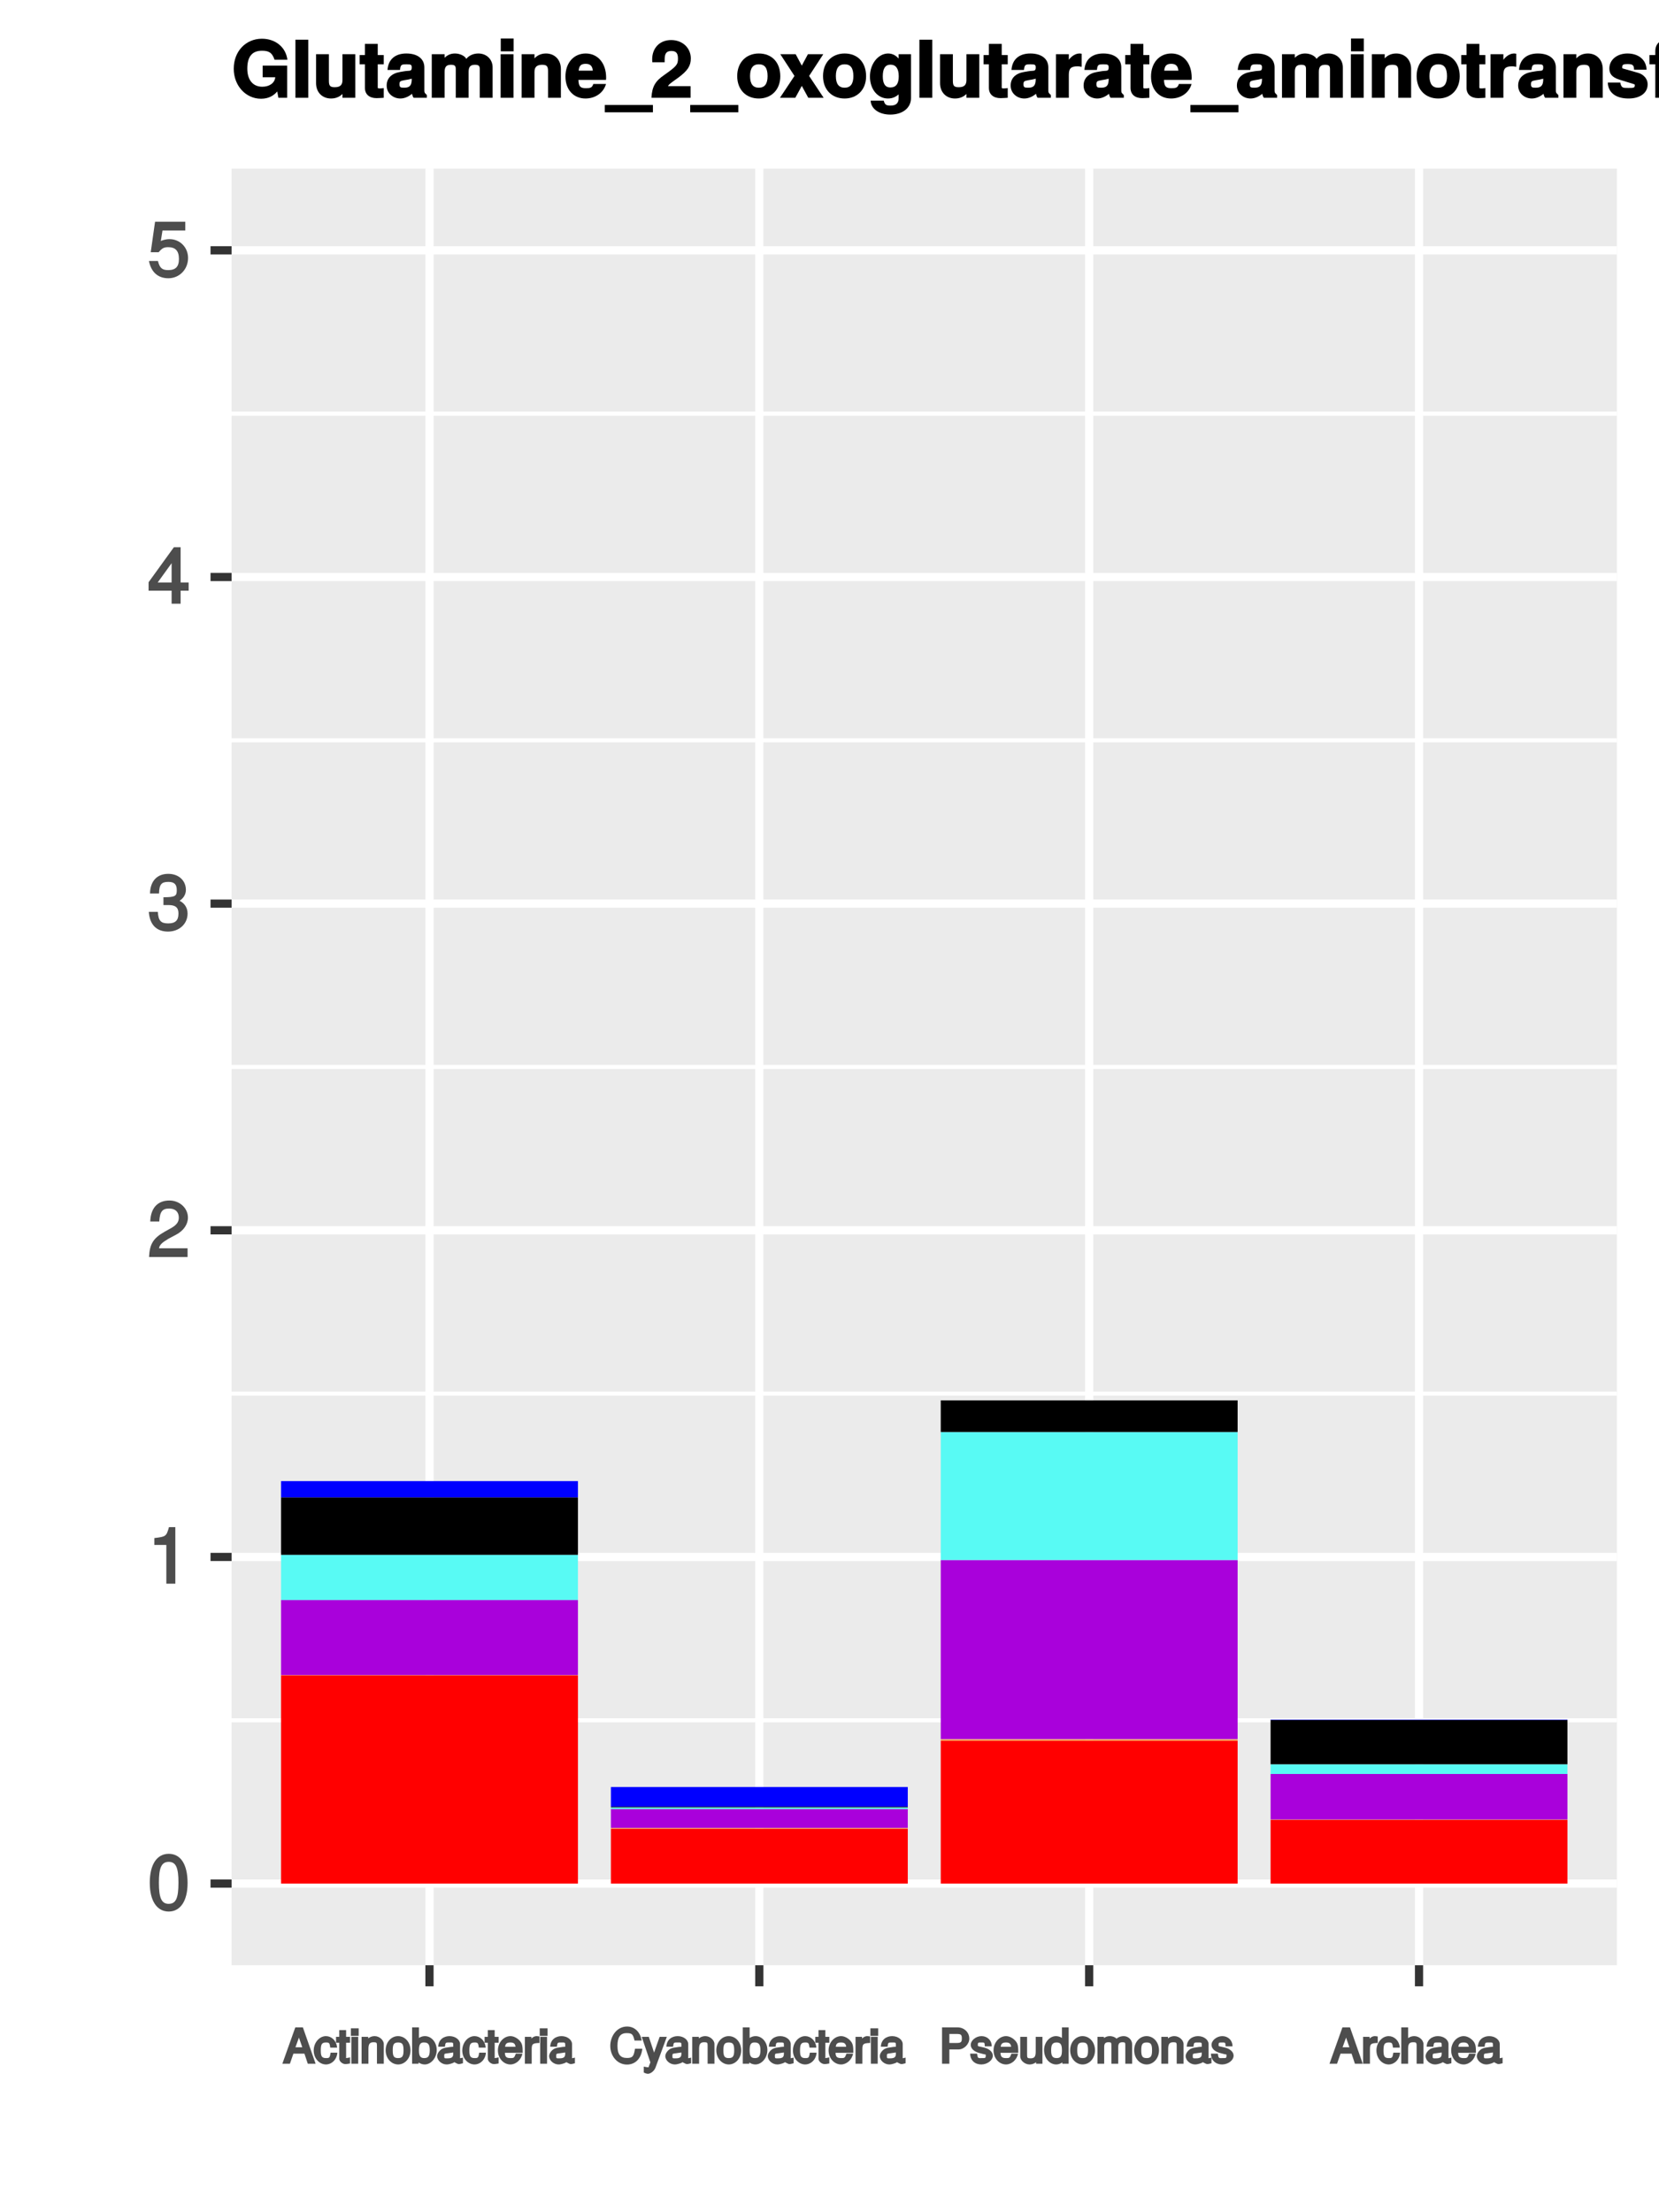 <?xml version="1.0" encoding="UTF-8"?>
<svg xmlns="http://www.w3.org/2000/svg" xmlns:xlink="http://www.w3.org/1999/xlink" width="216pt" height="288pt" viewBox="0 0 216 288" version="1.1">
<defs>
<g>
<symbol overflow="visible" id="glyph0-0">
<path style="stroke:none;" d=""/>
</symbol>
<symbol overflow="visible" id="glyph0-1">
<path style="stroke:none;" d="M 5.203 -3.547 C 5.203 -6 4.297 -7.359 2.75 -7.359 C 1.219 -7.359 0.281 -5.984 0.281 -3.594 C 0.281 -1.203 1.234 0.156 2.75 0.156 C 4.25 0.156 5.203 -1.203 5.203 -3.547 Z M 4.016 -3.625 C 4.016 -1.609 3.703 -0.844 2.734 -0.844 C 1.797 -0.844 1.469 -1.656 1.469 -3.594 C 1.469 -5.531 1.797 -6.312 2.75 -6.312 C 3.703 -6.312 4.016 -5.516 4.016 -3.625 Z M 4.016 -3.625 "/>
</symbol>
<symbol overflow="visible" id="glyph0-2">
<path style="stroke:none;" d="M 3.609 -0.125 L 3.609 -7.359 L 2.781 -7.359 C 2.438 -6.141 2.375 -6.125 0.875 -5.938 L 0.875 -5.047 L 2.438 -5.047 L 2.438 0 L 3.609 0 Z M 3.609 -0.125 "/>
</symbol>
<symbol overflow="visible" id="glyph0-3">
<path style="stroke:none;" d="M 5.25 -5.141 C 5.25 -6.344 4.188 -7.359 2.844 -7.359 C 1.391 -7.359 0.406 -6.484 0.344 -4.625 L 1.516 -4.625 C 1.594 -5.953 1.938 -6.312 2.812 -6.312 C 3.609 -6.312 4.062 -5.875 4.062 -5.125 C 4.062 -4.562 3.766 -4.188 3.141 -3.812 L 2.219 -3.297 C 0.734 -2.453 0.266 -1.703 0.188 0 L 5.203 0 L 5.203 -1.141 L 1.484 -1.141 C 1.562 -1.578 1.844 -1.859 2.703 -2.375 L 3.703 -2.906 C 4.703 -3.438 5.25 -4.266 5.25 -5.141 Z M 5.25 -5.141 "/>
</symbol>
<symbol overflow="visible" id="glyph0-4">
<path style="stroke:none;" d="M 5.203 -2.188 C 5.203 -3.047 4.703 -3.688 3.859 -3.984 L 3.859 -3.703 C 4.516 -3.969 4.984 -4.562 4.984 -5.266 C 4.984 -6.484 4.047 -7.359 2.688 -7.359 C 1.266 -7.359 0.344 -6.453 0.312 -4.797 L 1.484 -4.797 C 1.516 -5.984 1.797 -6.312 2.703 -6.312 C 3.484 -6.312 3.797 -5.984 3.797 -5.234 C 3.797 -4.484 3.625 -4.312 2.062 -4.312 L 2.062 -3.297 L 2.688 -3.297 C 3.656 -3.297 4.016 -2.969 4.016 -2.188 C 4.016 -1.297 3.609 -0.906 2.688 -0.906 C 1.734 -0.906 1.406 -1.234 1.328 -2.406 L 0.156 -2.406 C 0.281 -0.688 1.203 0.156 2.656 0.156 C 4.125 0.156 5.203 -0.844 5.203 -2.188 Z M 5.203 -2.188 "/>
</symbol>
<symbol overflow="visible" id="glyph0-5">
<path style="stroke:none;" d="M 5.344 -1.828 L 5.344 -2.766 L 4.297 -2.766 L 4.297 -7.359 L 3.422 -7.359 L 0.125 -2.797 L 0.125 -1.703 L 3.125 -1.703 L 3.125 0 L 4.297 0 L 4.297 -1.703 L 5.344 -1.703 Z M 3.266 -2.766 L 1.312 -2.766 L 3.375 -5.625 L 3.125 -5.719 L 3.125 -2.766 Z M 3.266 -2.766 "/>
</symbol>
<symbol overflow="visible" id="glyph0-6">
<path style="stroke:none;" d="M 5.266 -2.484 C 5.266 -3.875 4.203 -4.938 2.844 -4.938 C 2.344 -4.938 1.828 -4.766 1.719 -4.688 L 1.938 -6.062 L 4.906 -6.062 L 4.906 -7.203 L 0.969 -7.203 L 0.406 -3.234 L 1.438 -3.234 C 1.891 -3.766 2.125 -3.891 2.688 -3.891 C 3.625 -3.891 4.078 -3.406 4.078 -2.359 C 4.078 -1.344 3.641 -0.906 2.688 -0.906 C 1.906 -0.906 1.578 -1.156 1.344 -2.094 L 0.172 -2.094 C 0.484 -0.547 1.438 0.156 2.703 0.156 C 4.125 0.156 5.266 -0.984 5.266 -2.484 Z M 5.266 -2.484 "/>
</symbol>
<symbol overflow="visible" id="glyph1-0">
<path style="stroke:none;" d=""/>
</symbol>
<symbol overflow="visible" id="glyph1-1">
<path style="stroke:none;" d="M 4.109 -0.188 L 2.516 -4.734 L 1.531 -4.734 L -0.156 0 L 0.828 0 L 1.281 -1.312 L 2.719 -1.312 L 3.156 0 L 4.172 0 Z M 2.688 -2.141 L 1.547 -2.141 L 2.203 -3.953 L 1.812 -3.953 L 2.438 -2.141 Z M 2.688 -2.141 "/>
</symbol>
<symbol overflow="visible" id="glyph1-2">
<path style="stroke:none;" d="M 2.859 -1.438 L 2.188 -1.438 C 2.078 -0.766 2.016 -0.734 1.594 -0.734 C 1.031 -0.734 0.906 -0.984 0.906 -1.719 C 0.906 -2.516 1.031 -2.766 1.578 -2.766 C 2 -2.766 2.062 -2.703 2.141 -2.094 L 3.031 -2.094 C 2.953 -3.031 2.281 -3.594 1.578 -3.594 C 0.734 -3.594 -0.016 -2.766 -0.016 -1.719 C -0.016 -0.703 0.719 0.094 1.578 0.094 C 2.328 0.094 3 -0.547 3.062 -1.438 Z M 2.859 -1.438 "/>
</symbol>
<symbol overflow="visible" id="glyph1-3">
<path style="stroke:none;" d="M 1.719 -0.188 L 1.719 -0.828 C 1.453 -0.766 1.375 -0.75 1.281 -0.75 C 1.062 -0.75 1.203 -0.641 1.203 -0.859 L 1.203 -2.734 L 1.719 -2.734 L 1.719 -3.5 L 1.203 -3.5 L 1.203 -4.375 L 0.312 -4.375 L 0.312 -3.5 L -0.109 -3.5 L -0.109 -2.734 L 0.312 -2.734 L 0.312 -0.641 C 0.312 -0.312 0.719 0.047 1.109 0.047 C 1.234 0.047 1.359 0.031 1.719 -0.031 Z M 1.719 -0.188 "/>
</symbol>
<symbol overflow="visible" id="glyph1-4">
<path style="stroke:none;" d="M 1.109 -0.188 L 1.109 -3.5 L 0.219 -3.5 L 0.219 0 L 1.109 0 Z M 1.172 -3.797 L 1.172 -4.609 L 0.156 -4.609 L 0.156 -3.625 L 1.172 -3.625 Z M 1.172 -3.797 "/>
</symbol>
<symbol overflow="visible" id="glyph1-5">
<path style="stroke:none;" d="M 3.109 -0.188 L 3.109 -2.562 C 3.109 -3.078 2.531 -3.594 1.922 -3.594 C 1.453 -3.594 1.016 -3.359 0.75 -2.922 L 1.078 -2.797 L 1.078 -3.5 L 0.219 -3.5 L 0.219 0 L 1.109 0 L 1.109 -1.906 C 1.109 -2.562 1.266 -2.797 1.781 -2.797 C 2.172 -2.797 2.219 -2.734 2.219 -2.359 L 2.219 0 L 3.109 0 Z M 3.109 -0.188 "/>
</symbol>
<symbol overflow="visible" id="glyph1-6">
<path style="stroke:none;" d="M 3.25 -1.734 C 3.25 -2.812 2.531 -3.594 1.625 -3.594 C 0.75 -3.594 0.016 -2.812 0.016 -1.75 C 0.016 -0.703 0.75 0.094 1.641 0.094 C 2.516 0.094 3.25 -0.703 3.25 -1.734 Z M 2.344 -1.734 C 2.344 -1 2.188 -0.734 1.641 -0.734 C 1.078 -0.734 0.938 -0.984 0.938 -1.75 C 0.938 -2.516 1.078 -2.766 1.641 -2.766 C 2.203 -2.766 2.344 -2.516 2.344 -1.734 Z M 2.344 -1.734 "/>
</symbol>
<symbol overflow="visible" id="glyph1-7">
<path style="stroke:none;" d="M 3.328 -1.781 C 3.328 -2.812 2.625 -3.594 1.797 -3.594 C 1.359 -3.594 0.922 -3.375 0.688 -3.031 L 1.016 -2.891 L 1.016 -4.734 L 0.125 -4.734 L 0.125 0 L 0.969 0 L 0.969 -0.625 L 0.641 -0.5 C 0.875 -0.141 1.328 0.094 1.766 0.094 C 2.594 0.094 3.328 -0.766 3.328 -1.781 Z M 2.422 -1.766 C 2.422 -1.047 2.25 -0.734 1.703 -0.734 C 1.172 -0.734 1.016 -1.031 1.016 -1.75 C 1.016 -2.484 1.172 -2.797 1.703 -2.766 C 2.25 -2.766 2.422 -2.453 2.422 -1.766 Z M 2.422 -1.766 "/>
</symbol>
<symbol overflow="visible" id="glyph1-8">
<path style="stroke:none;" d="M 3.406 -0.188 L 3.406 -0.797 C 3.156 -0.734 3.125 -0.734 3.109 -0.734 C 2.922 -0.734 3.031 -0.641 3.031 -0.797 L 3.031 -2.562 C 3.031 -3.109 2.422 -3.594 1.656 -3.594 C 0.891 -3.594 0.219 -3.125 0.188 -2.219 L 1.062 -2.219 C 1.125 -2.781 1.156 -2.766 1.625 -2.766 C 2.078 -2.766 2.141 -2.781 2.141 -2.484 L 2.141 -2.359 C 2.141 -2.141 2.203 -2.234 1.812 -2.188 C 1.109 -2.094 1 -2.062 0.797 -1.984 C 0.438 -1.844 0.047 -1.375 0.047 -1 C 0.047 -0.422 0.641 0.094 1.281 0.094 C 1.688 0.094 2.203 -0.125 2.25 -0.172 C 2.203 -0.312 2.625 0.047 2.875 0.047 C 2.969 0.047 3.047 0.031 3.406 -0.062 Z M 2.141 -1.266 C 2.141 -0.812 1.875 -0.703 1.391 -0.703 C 1 -0.703 0.969 -0.672 0.969 -1.016 C 0.969 -1.344 1 -1.297 1.531 -1.375 C 2.062 -1.453 2.172 -1.469 2.141 -1.469 Z M 2.141 -1.266 "/>
</symbol>
<symbol overflow="visible" id="glyph1-9">
<path style="stroke:none;" d="M 3.266 -1.609 C 3.266 -2.062 3.234 -2.359 3.141 -2.594 C 2.938 -3.109 2.266 -3.594 1.688 -3.594 C 0.797 -3.594 0.047 -2.766 0.047 -1.734 C 0.047 -0.703 0.781 0.094 1.672 0.094 C 2.391 0.094 3.078 -0.5 3.234 -1.312 L 2.375 -1.312 C 2.172 -0.734 2.094 -0.734 1.688 -0.734 C 1.156 -0.734 0.969 -0.891 0.953 -1.422 L 3.266 -1.422 Z M 2.672 -1.922 C 2.672 -1.922 2.406 -2.156 2.438 -2.203 L 0.984 -2.203 C 1.016 -2.578 1.172 -2.766 1.672 -2.766 C 2.172 -2.766 2.344 -2.547 2.344 -2.047 Z M 2.672 -1.922 "/>
</symbol>
<symbol overflow="visible" id="glyph1-10">
<path style="stroke:none;" d="M 2.125 -2.891 L 2.125 -3.547 C 1.844 -3.594 1.797 -3.594 1.734 -3.594 C 1.406 -3.594 1.031 -3.344 0.734 -2.875 L 1.062 -2.75 L 1.062 -3.5 L 0.219 -3.5 L 0.219 0 L 1.109 0 L 1.109 -1.812 C 1.109 -2.516 1.156 -2.688 2.125 -2.703 Z M 2.125 -2.891 "/>
</symbol>
<symbol overflow="visible" id="glyph1-11">
<path style="stroke:none;" d="M 4.062 -1.953 L 3.312 -1.953 C 3.156 -0.953 3 -0.75 2.266 -0.75 C 1.391 -0.75 1.031 -1.234 1.031 -2.328 C 1.031 -3.438 1.375 -3.984 2.219 -3.984 C 2.906 -3.984 3.062 -3.859 3.25 -3.016 L 4.188 -3.016 C 3.984 -4.156 3.25 -4.844 2.281 -4.844 C 0.953 -4.844 0.094 -3.594 0.094 -2.312 C 0.094 -1.031 0.984 0.109 2.266 0.109 C 3.328 0.109 4.125 -0.641 4.266 -1.953 Z M 4.062 -1.953 "/>
</symbol>
<symbol overflow="visible" id="glyph1-12">
<path style="stroke:none;" d="M 2.875 -3.5 L 2.188 -3.5 L 1.266 -0.891 L 1.656 -0.875 L 0.781 -3.5 L -0.141 -3.5 L 0.984 -0.172 L 0.797 0.312 C 0.703 0.547 0.797 0.453 0.594 0.453 C 0.516 0.453 0.438 0.438 0.125 0.375 L 0.125 1.141 C 0.281 1.234 0.531 1.312 0.656 1.312 C 1.016 1.312 1.5 0.938 1.656 0.484 L 3.125 -3.5 Z M 2.875 -3.5 "/>
</symbol>
<symbol overflow="visible" id="glyph1-13">
<path style="stroke:none;" d="M 3.891 -3.266 C 3.891 -4.094 3.219 -4.734 2.359 -4.734 L 0.344 -4.734 L 0.344 0 L 1.297 0 L 1.297 -1.859 L 2.484 -1.859 C 3.203 -1.859 3.891 -2.547 3.891 -3.266 Z M 2.922 -3.297 C 2.922 -2.812 2.797 -2.703 2.266 -2.703 L 1.297 -2.703 L 1.297 -3.875 L 2.266 -3.875 C 2.797 -3.875 2.922 -3.781 2.922 -3.297 Z M 2.922 -3.297 "/>
</symbol>
<symbol overflow="visible" id="glyph1-14">
<path style="stroke:none;" d="M 2.953 -1.062 C 2.953 -1.531 2.484 -1.938 1.859 -2.094 L 1.391 -2.203 C 0.984 -2.297 1 -2.25 1 -2.484 C 1 -2.766 1.062 -2.766 1.469 -2.766 C 1.875 -2.766 1.891 -2.781 1.906 -2.266 L 2.812 -2.266 C 2.812 -3.062 2.219 -3.594 1.484 -3.594 C 0.75 -3.594 0.078 -3.031 0.078 -2.453 C 0.078 -1.969 0.531 -1.547 1.281 -1.375 L 1.75 -1.25 C 2.094 -1.172 2.031 -1.25 2.031 -1.016 C 2.031 -0.719 1.938 -0.734 1.5 -0.734 C 1.047 -0.734 0.984 -0.656 0.906 -1.312 L 0 -1.312 C 0.031 -0.406 0.641 0.094 1.453 0.094 C 2.25 0.094 2.953 -0.453 2.953 -1.062 Z M 2.953 -1.062 "/>
</symbol>
<symbol overflow="visible" id="glyph1-15">
<path style="stroke:none;" d="M 3.078 -0.188 L 3.078 -3.5 L 2.203 -3.5 L 2.203 -1.594 C 2.203 -0.953 2.062 -0.703 1.531 -0.703 C 1.141 -0.703 1.078 -0.766 1.078 -1.141 L 1.078 -3.5 L 0.188 -3.5 L 0.188 -0.953 C 0.188 -0.422 0.781 0.094 1.391 0.094 C 1.859 0.094 2.281 -0.125 2.578 -0.547 L 2.25 -0.672 L 2.25 0 L 3.078 0 Z M 3.078 -0.188 "/>
</symbol>
<symbol overflow="visible" id="glyph1-16">
<path style="stroke:none;" d="M 3.156 -0.188 L 3.156 -4.734 L 2.281 -4.734 L 2.281 -2.922 L 2.609 -3.047 C 2.391 -3.375 1.922 -3.594 1.5 -3.594 C 0.688 -3.594 -0.047 -2.781 -0.047 -1.781 C -0.047 -0.719 0.672 0.094 1.531 0.094 C 1.953 0.094 2.391 -0.125 2.656 -0.516 L 2.328 -0.641 L 2.328 0 L 3.156 0 Z M 2.281 -1.734 C 2.281 -1.016 2.125 -0.734 1.594 -0.734 C 1.047 -0.734 0.875 -1.016 0.875 -1.75 C 0.875 -2.484 1.047 -2.766 1.594 -2.766 C 2.125 -2.766 2.281 -2.469 2.281 -1.734 Z M 2.281 -1.734 "/>
</symbol>
<symbol overflow="visible" id="glyph1-17">
<path style="stroke:none;" d="M 4.75 -0.188 L 4.75 -2.531 C 4.75 -3.109 4.25 -3.594 3.656 -3.594 C 3.234 -3.594 2.844 -3.406 2.719 -3.25 C 2.641 -3.391 2.25 -3.594 1.844 -3.594 C 1.422 -3.594 1.016 -3.391 0.75 -3 L 1.078 -2.875 L 1.078 -3.5 L 0.234 -3.5 L 0.234 0 L 1.109 0 L 1.109 -2.156 C 1.109 -2.609 1.25 -2.797 1.656 -2.797 C 2.031 -2.797 2.047 -2.75 2.047 -2.344 L 2.047 0 L 2.938 0 L 2.938 -2.156 C 2.938 -2.609 3.078 -2.797 3.484 -2.797 C 3.859 -2.797 3.859 -2.734 3.859 -2.344 L 3.859 0 L 4.75 0 Z M 4.75 -0.188 "/>
</symbol>
<symbol overflow="visible" id="glyph1-18">
<path style="stroke:none;" d="M 3.109 -0.188 L 3.109 -2.562 C 3.109 -3.078 2.531 -3.594 1.922 -3.594 C 1.484 -3.594 1.078 -3.406 0.781 -3.016 L 1.109 -2.891 L 1.109 -4.734 L 0.219 -4.734 L 0.219 0 L 1.109 0 L 1.109 -1.906 C 1.109 -2.562 1.25 -2.797 1.766 -2.797 C 2.125 -2.797 2.219 -2.766 2.219 -2.359 L 2.219 0 L 3.109 0 Z M 3.109 -0.188 "/>
</symbol>
<symbol overflow="visible" id="glyph2-0">
<path style="stroke:none;" d=""/>
</symbol>
<symbol overflow="visible" id="glyph2-1">
<path style="stroke:none;" d="M 7.234 -0.125 L 7.234 -4.188 L 4.047 -4.188 L 4.047 -2.672 L 5.688 -2.672 C 5.609 -1.891 4.891 -1.438 4 -1.438 C 2.797 -1.438 2.047 -2.297 2.047 -3.797 C 2.047 -5.375 2.688 -6.125 3.953 -6.125 C 4.781 -6.125 5.266 -5.938 5.594 -4.953 L 7.266 -4.953 C 7.062 -6.594 5.703 -7.688 3.953 -7.688 C 1.844 -7.688 0.281 -6.047 0.281 -3.781 C 0.281 -1.562 1.859 0.125 3.828 0.125 C 4.812 0.125 5.562 -0.266 6.125 -1.047 L 5.891 -1.125 L 6.094 0 L 7.234 0 Z M 7.234 -0.125 "/>
</symbol>
<symbol overflow="visible" id="glyph2-2">
<path style="stroke:none;" d="M 2.203 -0.125 L 2.203 -7.562 L 0.531 -7.562 L 0.531 0 L 2.203 0 Z M 2.203 -0.125 "/>
</symbol>
<symbol overflow="visible" id="glyph2-3">
<path style="stroke:none;" d="M 5.547 -0.125 L 5.547 -5.672 L 3.875 -5.672 L 3.875 -2.297 C 3.875 -1.656 3.562 -1.375 2.875 -1.375 C 2.281 -1.375 2.109 -1.547 2.109 -2.203 L 2.109 -5.672 L 0.438 -5.672 L 0.438 -1.906 C 0.438 -0.719 1.234 0.094 2.391 0.094 C 3.125 0.094 3.703 -0.219 4.094 -0.75 L 3.875 -0.844 L 3.875 0 L 5.547 0 Z M 5.547 -0.125 "/>
</symbol>
<symbol overflow="visible" id="glyph2-4">
<path style="stroke:none;" d="M 3.141 -0.125 L 3.141 -1.266 C 2.875 -1.234 2.797 -1.219 2.688 -1.219 C 2.312 -1.219 2.359 -1.188 2.359 -1.672 L 2.359 -4.359 L 3.141 -4.359 L 3.141 -5.562 L 2.359 -5.562 L 2.359 -7.016 L 0.688 -7.016 L 0.688 -5.562 L 0 -5.562 L 0 -4.359 L 0.688 -4.359 L 0.688 -1.297 C 0.688 -0.438 1.281 0.047 2.203 0.047 C 2.516 0.047 2.766 0.016 3.141 0 Z M 3.141 -0.125 "/>
</symbol>
<symbol overflow="visible" id="glyph2-5">
<path style="stroke:none;" d="M 5.375 -0.125 L 5.375 -0.359 C 5.078 -0.625 5.047 -0.688 5.047 -0.953 L 5.047 -3.953 C 5.047 -5.062 4.172 -5.766 2.703 -5.766 C 1.25 -5.766 0.344 -5 0.25 -3.625 L 1.875 -3.625 C 1.953 -4.312 2.047 -4.359 2.734 -4.359 C 3.281 -4.359 3.406 -4.312 3.406 -3.953 C 3.406 -3.375 3.125 -3.578 2.438 -3.453 L 1.875 -3.359 C 0.797 -3.172 0.141 -2.562 0.141 -1.594 C 0.141 -0.547 1.016 0.094 1.922 0.094 C 2.516 0.094 3.156 -0.203 3.656 -0.719 L 3.422 -0.812 C 3.422 -0.531 3.484 -0.203 3.656 0 L 5.375 0 Z M 3.406 -2.438 C 3.406 -1.625 3.156 -1.312 2.438 -1.312 C 1.969 -1.312 1.812 -1.344 1.812 -1.75 C 1.812 -2.156 1.906 -2.188 2.484 -2.297 L 2.953 -2.375 C 3.328 -2.453 3.484 -2.516 3.406 -2.469 Z M 3.406 -2.438 "/>
</symbol>
<symbol overflow="visible" id="glyph2-6">
<path style="stroke:none;" d="M 8.375 -0.125 L 8.375 -3.953 C 8.375 -5 7.594 -5.766 6.516 -5.766 C 5.844 -5.766 5.266 -5.484 4.953 -5.062 C 4.766 -5.438 4.141 -5.766 3.469 -5.766 C 2.844 -5.766 2.344 -5.516 1.891 -4.953 L 2.125 -4.859 L 2.125 -5.672 L 0.453 -5.672 L 0.453 0 L 2.125 0 L 2.125 -3.375 C 2.125 -4.031 2.359 -4.297 2.953 -4.297 C 3.438 -4.297 3.578 -4.156 3.578 -3.734 L 3.578 0 L 5.25 0 L 5.25 -3.375 C 5.25 -4.031 5.484 -4.297 6.078 -4.297 C 6.547 -4.297 6.703 -4.156 6.703 -3.734 L 6.703 0 L 8.375 0 Z M 8.375 -0.125 "/>
</symbol>
<symbol overflow="visible" id="glyph2-7">
<path style="stroke:none;" d="M 2.203 -0.125 L 2.203 -5.672 L 0.531 -5.672 L 0.531 0 L 2.203 0 Z M 2.219 -6.188 L 2.219 -7.719 L 0.547 -7.719 L 0.547 -6.047 L 2.219 -6.047 Z M 2.219 -6.188 "/>
</symbol>
<symbol overflow="visible" id="glyph2-8">
<path style="stroke:none;" d="M 5.594 -0.125 L 5.594 -3.75 C 5.594 -4.938 4.797 -5.766 3.656 -5.766 C 2.922 -5.766 2.328 -5.453 1.938 -4.844 L 2.156 -4.75 L 2.156 -5.672 L 0.484 -5.672 L 0.484 0 L 2.156 0 L 2.156 -3.375 C 2.156 -4.016 2.484 -4.297 3.156 -4.297 C 3.766 -4.297 3.922 -4.094 3.922 -3.453 L 3.922 0 L 5.594 0 Z M 5.594 -0.125 "/>
</symbol>
<symbol overflow="visible" id="glyph2-9">
<path style="stroke:none;" d="M 5.375 -2.625 C 5.375 -4.484 4.312 -5.766 2.719 -5.766 C 1.172 -5.766 0.078 -4.562 0.078 -2.766 C 0.078 -1.031 1.156 0.094 2.688 0.094 C 3.906 0.094 5.016 -0.594 5.359 -1.797 L 3.703 -1.797 C 3.547 -1.266 3.25 -1.25 2.734 -1.25 C 2.078 -1.25 1.797 -1.406 1.766 -2.328 L 5.359 -2.328 Z M 3.797 -3.531 L 1.797 -3.531 C 1.859 -4.141 2.078 -4.422 2.703 -4.422 C 3.297 -4.422 3.578 -4.156 3.641 -3.531 Z M 3.797 -3.531 "/>
</symbol>
<symbol overflow="visible" id="glyph2-10">
<path style="stroke:none;" d="M 5.906 1.766 L 5.906 0.938 L -0.359 0.938 L -0.359 1.891 L 5.906 1.891 Z M 5.906 1.766 "/>
</symbol>
<symbol overflow="visible" id="glyph2-11">
<path style="stroke:none;" d="M 5.281 -5.125 C 5.281 -6.484 4.203 -7.516 2.719 -7.516 C 1.25 -7.516 0.25 -6.5 0.25 -5 C 0.25 -4.938 0.25 -4.859 0.266 -4.625 L 1.875 -4.625 L 1.875 -4.984 C 1.875 -5.766 2.109 -6.094 2.75 -6.094 C 3.375 -6.094 3.609 -5.797 3.609 -5.094 C 3.609 -4.312 3.406 -4.094 1.844 -2.984 C 0.641 -2.172 0.234 -1.438 0.156 0 L 5.25 0 L 5.25 -1.516 L 2.312 -1.516 C 2.438 -1.766 2.609 -1.875 3.656 -2.625 C 4.875 -3.531 5.281 -4.156 5.281 -5.125 Z M 5.281 -5.125 "/>
</symbol>
<symbol overflow="visible" id="glyph2-12">
<path style="stroke:none;" d="M 5.812 -2.797 C 5.812 -4.625 4.703 -5.766 3.016 -5.766 C 1.359 -5.766 0.203 -4.594 0.203 -2.828 C 0.203 -1.047 1.359 0.094 3.016 0.094 C 4.656 0.094 5.812 -1.062 5.812 -2.797 Z M 4.156 -2.812 C 4.156 -1.797 3.766 -1.312 3.016 -1.312 C 2.266 -1.312 1.875 -1.797 1.875 -2.828 C 1.875 -3.859 2.266 -4.359 3.016 -4.359 C 3.797 -4.359 4.156 -3.875 4.156 -2.812 Z M 4.156 -2.812 "/>
</symbol>
<symbol overflow="visible" id="glyph2-13">
<path style="stroke:none;" d="M 5.438 -0.234 L 3.703 -2.844 L 5.547 -5.672 L 3.547 -5.672 L 2.75 -4.188 L 1.953 -5.672 L -0.047 -5.672 L 1.797 -2.844 L -0.094 0 L 1.906 0 L 2.75 -1.547 L 3.594 0 L 5.594 0 Z M 5.438 -0.234 "/>
</symbol>
<symbol overflow="visible" id="glyph2-14">
<path style="stroke:none;" d="M 5.547 0.047 L 5.547 -5.672 L 3.938 -5.672 L 3.938 -4.703 L 4.172 -4.797 C 3.75 -5.438 3.203 -5.766 2.578 -5.766 C 1.297 -5.766 0.203 -4.438 0.203 -2.766 C 0.203 -1.094 1.219 0.094 2.547 0.094 C 3.188 0.094 3.656 -0.141 4.172 -0.656 L 3.938 -0.75 L 3.938 0.047 C 3.938 0.703 3.594 1.016 2.891 1.016 C 2.359 1.016 2.141 0.938 2 0.375 L 0.297 0.375 C 0.328 1.406 1.359 2.188 2.844 2.188 C 4.469 2.188 5.547 1.312 5.547 0.047 Z M 3.953 -2.797 C 3.953 -1.812 3.594 -1.344 2.859 -1.344 C 2.203 -1.344 1.875 -1.812 1.875 -2.797 C 1.875 -3.812 2.203 -4.312 2.875 -4.312 C 3.578 -4.312 3.953 -3.797 3.953 -2.797 Z M 3.953 -2.797 "/>
</symbol>
<symbol overflow="visible" id="glyph2-15">
<path style="stroke:none;" d="M 3.828 -4.188 L 3.828 -5.734 C 3.625 -5.766 3.562 -5.766 3.531 -5.766 C 2.891 -5.766 2.188 -5.203 1.891 -4.469 L 2.156 -4.469 L 2.156 -5.672 L 0.484 -5.672 L 0.484 0 L 2.156 0 L 2.156 -3 C 2.156 -3.812 2.438 -4.094 3.266 -4.094 C 3.406 -4.094 3.516 -4.094 3.828 -4.031 Z M 3.828 -4.188 "/>
</symbol>
<symbol overflow="visible" id="glyph2-16">
<path style="stroke:none;" d="M 5.328 -1.734 L 5.328 -1.797 C 5.328 -2.422 4.844 -3.016 4.141 -3.234 L 2.375 -3.734 C 1.984 -3.844 2.016 -3.797 2.016 -4.016 C 2.016 -4.312 2.203 -4.391 2.688 -4.391 C 3.359 -4.391 3.547 -4.281 3.562 -3.656 L 5.188 -3.656 C 5.156 -4.938 4.156 -5.766 2.703 -5.766 C 1.328 -5.766 0.344 -4.938 0.344 -3.812 C 0.344 -3.156 0.656 -2.672 1.656 -2.359 L 3.328 -1.844 C 3.688 -1.734 3.656 -1.75 3.656 -1.594 C 3.656 -1.266 3.406 -1.281 2.766 -1.281 C 2.125 -1.281 1.906 -1.266 1.766 -1.984 L 0.141 -1.984 C 0.188 -0.656 1.203 0.094 2.844 0.094 C 4.359 0.094 5.328 -0.641 5.328 -1.734 Z M 5.328 -1.734 "/>
</symbol>
<symbol overflow="visible" id="glyph2-17">
<path style="stroke:none;" d="M 3.266 -4.484 L 3.266 -5.562 L 2.438 -5.562 L 2.438 -5.953 C 2.438 -6.234 2.422 -6.234 2.688 -6.234 C 2.797 -6.234 2.953 -6.234 3.203 -6.188 L 3.203 -7.516 C 2.812 -7.547 2.469 -7.562 2.281 -7.562 C 1.344 -7.562 0.766 -6.984 0.766 -6.062 L 0.766 -5.562 L 0 -5.562 L 0 -4.359 L 0.766 -4.359 L 0.766 0 L 2.438 0 L 2.438 -4.359 L 3.266 -4.359 Z M 3.266 -4.484 "/>
</symbol>
</g>
<clipPath id="clip1">
  <path d="M 30.152 21.957 L 211 21.957 L 211 256 L 30.152 256 Z M 30.152 21.957 "/>
</clipPath>
<clipPath id="clip2">
  <path d="M 30.152 223 L 211 223 L 211 225 L 30.152 225 Z M 30.152 223 "/>
</clipPath>
<clipPath id="clip3">
  <path d="M 30.152 181 L 211 181 L 211 182 L 30.152 182 Z M 30.152 181 "/>
</clipPath>
<clipPath id="clip4">
  <path d="M 30.152 138 L 211 138 L 211 140 L 30.152 140 Z M 30.152 138 "/>
</clipPath>
<clipPath id="clip5">
  <path d="M 30.152 96 L 211 96 L 211 97 L 30.152 97 Z M 30.152 96 "/>
</clipPath>
<clipPath id="clip6">
  <path d="M 30.152 53 L 211 53 L 211 55 L 30.152 55 Z M 30.152 53 "/>
</clipPath>
<clipPath id="clip7">
  <path d="M 30.152 244 L 211.523 244 L 211.523 246 L 30.152 246 Z M 30.152 244 "/>
</clipPath>
<clipPath id="clip8">
  <path d="M 30.152 202 L 211.523 202 L 211.523 204 L 30.152 204 Z M 30.152 202 "/>
</clipPath>
<clipPath id="clip9">
  <path d="M 30.152 159 L 211.523 159 L 211.523 161 L 30.152 161 Z M 30.152 159 "/>
</clipPath>
<clipPath id="clip10">
  <path d="M 30.152 117 L 211.523 117 L 211.523 119 L 30.152 119 Z M 30.152 117 "/>
</clipPath>
<clipPath id="clip11">
  <path d="M 30.152 74 L 211.523 74 L 211.523 76 L 30.152 76 Z M 30.152 74 "/>
</clipPath>
<clipPath id="clip12">
  <path d="M 30.152 32 L 211.523 32 L 211.523 34 L 30.152 34 Z M 30.152 32 "/>
</clipPath>
<clipPath id="clip13">
  <path d="M 55 21.957 L 57 21.957 L 57 256.848 L 55 256.848 Z M 55 21.957 "/>
</clipPath>
<clipPath id="clip14">
  <path d="M 98 21.957 L 100 21.957 L 100 256.848 L 98 256.848 Z M 98 21.957 "/>
</clipPath>
<clipPath id="clip15">
  <path d="M 141 21.957 L 143 21.957 L 143 256.848 L 141 256.848 Z M 141 21.957 "/>
</clipPath>
<clipPath id="clip16">
  <path d="M 184 21.957 L 186 21.957 L 186 256.848 L 184 256.848 Z M 184 21.957 "/>
</clipPath>
</defs>
<g id="surface258">
<rect x="0" y="0" width="216" height="288" style="fill:rgb(100%,100%,100%);fill-opacity:1;stroke:none;"/>
<rect x="0" y="0" width="216" height="288" style="fill:rgb(100%,100%,100%);fill-opacity:1;stroke:none;"/>
<path style="fill:none;stroke-width:1.067;stroke-linecap:round;stroke-linejoin:round;stroke:rgb(100%,100%,100%);stroke-opacity:1;stroke-miterlimit:10;" d="M 0 288 L 216 288 L 216 0 L 0 0 Z M 0 288 "/>
<g clip-path="url(#clip1)" clip-rule="nonzero">
<path style=" stroke:none;fill-rule:nonzero;fill:rgb(92.157%,92.157%,92.157%);fill-opacity:1;" d="M 30.152 255.848 L 210.523 255.848 L 210.523 21.957 L 30.152 21.957 Z M 30.152 255.848 "/>
</g>
<g clip-path="url(#clip2)" clip-rule="nonzero">
<path style="fill:none;stroke-width:0.533;stroke-linecap:butt;stroke-linejoin:round;stroke:rgb(100%,100%,100%);stroke-opacity:1;stroke-miterlimit:10;" d="M 30.152 223.957 L 210.52 223.957 "/>
</g>
<g clip-path="url(#clip3)" clip-rule="nonzero">
<path style="fill:none;stroke-width:0.533;stroke-linecap:butt;stroke-linejoin:round;stroke:rgb(100%,100%,100%);stroke-opacity:1;stroke-miterlimit:10;" d="M 30.152 181.43 L 210.52 181.43 "/>
</g>
<g clip-path="url(#clip4)" clip-rule="nonzero">
<path style="fill:none;stroke-width:0.533;stroke-linecap:butt;stroke-linejoin:round;stroke:rgb(100%,100%,100%);stroke-opacity:1;stroke-miterlimit:10;" d="M 30.152 138.902 L 210.52 138.902 "/>
</g>
<g clip-path="url(#clip5)" clip-rule="nonzero">
<path style="fill:none;stroke-width:0.533;stroke-linecap:butt;stroke-linejoin:round;stroke:rgb(100%,100%,100%);stroke-opacity:1;stroke-miterlimit:10;" d="M 30.152 96.379 L 210.52 96.379 "/>
</g>
<g clip-path="url(#clip6)" clip-rule="nonzero">
<path style="fill:none;stroke-width:0.533;stroke-linecap:butt;stroke-linejoin:round;stroke:rgb(100%,100%,100%);stroke-opacity:1;stroke-miterlimit:10;" d="M 30.152 53.852 L 210.52 53.852 "/>
</g>
<g clip-path="url(#clip7)" clip-rule="nonzero">
<path style="fill:none;stroke-width:1.067;stroke-linecap:butt;stroke-linejoin:round;stroke:rgb(100%,100%,100%);stroke-opacity:1;stroke-miterlimit:10;" d="M 30.152 245.219 L 210.52 245.219 "/>
</g>
<g clip-path="url(#clip8)" clip-rule="nonzero">
<path style="fill:none;stroke-width:1.067;stroke-linecap:butt;stroke-linejoin:round;stroke:rgb(100%,100%,100%);stroke-opacity:1;stroke-miterlimit:10;" d="M 30.152 202.691 L 210.52 202.691 "/>
</g>
<g clip-path="url(#clip9)" clip-rule="nonzero">
<path style="fill:none;stroke-width:1.067;stroke-linecap:butt;stroke-linejoin:round;stroke:rgb(100%,100%,100%);stroke-opacity:1;stroke-miterlimit:10;" d="M 30.152 160.168 L 210.52 160.168 "/>
</g>
<g clip-path="url(#clip10)" clip-rule="nonzero">
<path style="fill:none;stroke-width:1.067;stroke-linecap:butt;stroke-linejoin:round;stroke:rgb(100%,100%,100%);stroke-opacity:1;stroke-miterlimit:10;" d="M 30.152 117.641 L 210.52 117.641 "/>
</g>
<g clip-path="url(#clip11)" clip-rule="nonzero">
<path style="fill:none;stroke-width:1.067;stroke-linecap:butt;stroke-linejoin:round;stroke:rgb(100%,100%,100%);stroke-opacity:1;stroke-miterlimit:10;" d="M 30.152 75.117 L 210.52 75.117 "/>
</g>
<g clip-path="url(#clip12)" clip-rule="nonzero">
<path style="fill:none;stroke-width:1.067;stroke-linecap:butt;stroke-linejoin:round;stroke:rgb(100%,100%,100%);stroke-opacity:1;stroke-miterlimit:10;" d="M 30.152 32.59 L 210.52 32.59 "/>
</g>
<g clip-path="url(#clip13)" clip-rule="nonzero">
<path style="fill:none;stroke-width:1.067;stroke-linecap:butt;stroke-linejoin:round;stroke:rgb(100%,100%,100%);stroke-opacity:1;stroke-miterlimit:10;" d="M 55.918 255.848 L 55.918 21.957 "/>
</g>
<g clip-path="url(#clip14)" clip-rule="nonzero">
<path style="fill:none;stroke-width:1.067;stroke-linecap:butt;stroke-linejoin:round;stroke:rgb(100%,100%,100%);stroke-opacity:1;stroke-miterlimit:10;" d="M 98.863 255.848 L 98.863 21.957 "/>
</g>
<g clip-path="url(#clip15)" clip-rule="nonzero">
<path style="fill:none;stroke-width:1.067;stroke-linecap:butt;stroke-linejoin:round;stroke:rgb(100%,100%,100%);stroke-opacity:1;stroke-miterlimit:10;" d="M 141.809 255.848 L 141.809 21.957 "/>
</g>
<g clip-path="url(#clip16)" clip-rule="nonzero">
<path style="fill:none;stroke-width:1.067;stroke-linecap:butt;stroke-linejoin:round;stroke:rgb(100%,100%,100%);stroke-opacity:1;stroke-miterlimit:10;" d="M 184.754 255.848 L 184.754 21.957 "/>
</g>
<path style=" stroke:none;fill-rule:nonzero;fill:rgb(100%,0%,0%);fill-opacity:1;" d="M 36.594 245.219 L 75.246 245.219 L 75.246 218.098 L 36.594 218.098 Z M 36.594 245.219 "/>
<path style=" stroke:none;fill-rule:nonzero;fill:rgb(98.039%,67.451%,34.51%);fill-opacity:1;" d="M 36.594 218.098 L 75.246 218.098 L 75.246 218.062 L 36.594 218.062 Z M 36.594 218.098 "/>
<path style=" stroke:none;fill-rule:nonzero;fill:rgb(66.275%,0.392%,85.882%);fill-opacity:1;" d="M 36.594 218.062 L 75.246 218.062 L 75.246 208.293 L 36.594 208.293 Z M 36.594 218.062 "/>
<path style=" stroke:none;fill-rule:nonzero;fill:rgb(34.51%,98.039%,95.686%);fill-opacity:1;" d="M 36.594 208.293 L 75.246 208.293 L 75.246 202.418 L 36.594 202.418 Z M 36.594 208.293 "/>
<path style=" stroke:none;fill-rule:nonzero;fill:rgb(0%,0%,0%);fill-opacity:1;" d="M 36.594 202.418 L 75.246 202.418 L 75.246 194.938 L 36.594 194.938 Z M 36.594 202.418 "/>
<path style=" stroke:none;fill-rule:nonzero;fill:rgb(0%,0%,100%);fill-opacity:1;" d="M 36.594 194.938 L 75.246 194.938 L 75.246 192.82 L 36.594 192.82 Z M 36.594 194.938 "/>
<path style=" stroke:none;fill-rule:nonzero;fill:rgb(100%,0%,0%);fill-opacity:1;" d="M 79.539 245.219 L 118.191 245.219 L 118.191 238.062 L 79.539 238.062 Z M 79.539 245.219 "/>
<path style=" stroke:none;fill-rule:nonzero;fill:rgb(98.039%,67.451%,34.51%);fill-opacity:1;" d="M 79.539 238.062 L 118.191 238.062 L 118.191 237.961 L 79.539 237.961 Z M 79.539 238.062 "/>
<path style=" stroke:none;fill-rule:nonzero;fill:rgb(66.275%,0.392%,85.882%);fill-opacity:1;" d="M 79.539 237.961 L 118.191 237.961 L 118.191 235.508 L 79.539 235.508 Z M 79.539 237.961 "/>
<path style=" stroke:none;fill-rule:nonzero;fill:rgb(34.51%,98.039%,95.686%);fill-opacity:1;" d="M 79.539 235.508 L 118.191 235.508 L 118.191 235.305 L 79.539 235.305 Z M 79.539 235.508 "/>
<path style=" stroke:none;fill-rule:nonzero;fill:rgb(0%,0%,0%);fill-opacity:1;" d="M 79.539 235.301 L 118.191 235.301 L 118.191 235.199 L 79.539 235.199 Z M 79.539 235.301 "/>
<path style=" stroke:none;fill-rule:nonzero;fill:rgb(0%,0%,100%);fill-opacity:1;" d="M 79.539 235.199 L 118.191 235.199 L 118.191 232.645 L 79.539 232.645 Z M 79.539 235.199 "/>
<path style=" stroke:none;fill-rule:nonzero;fill:rgb(100%,0%,0%);fill-opacity:1;" d="M 122.484 245.219 L 161.137 245.219 L 161.137 226.602 L 122.484 226.602 Z M 122.484 245.219 "/>
<path style=" stroke:none;fill-rule:nonzero;fill:rgb(98.039%,67.451%,34.51%);fill-opacity:1;" d="M 122.484 226.602 L 161.137 226.602 L 161.137 226.406 L 122.484 226.406 Z M 122.484 226.602 "/>
<path style=" stroke:none;fill-rule:nonzero;fill:rgb(66.275%,0.392%,85.882%);fill-opacity:1;" d="M 122.484 226.406 L 161.137 226.406 L 161.137 203.086 L 122.484 203.086 Z M 122.484 226.406 "/>
<path style=" stroke:none;fill-rule:nonzero;fill:rgb(34.51%,98.039%,95.686%);fill-opacity:1;" d="M 122.484 203.086 L 161.137 203.086 L 161.137 186.43 L 122.484 186.43 Z M 122.484 203.086 "/>
<path style=" stroke:none;fill-rule:nonzero;fill:rgb(0%,0%,0%);fill-opacity:1;" d="M 122.484 186.426 L 161.137 186.426 L 161.137 182.309 L 122.484 182.309 Z M 122.484 186.426 "/>
<path style=" stroke:none;fill-rule:nonzero;fill:rgb(100%,0%,0%);fill-opacity:1;" d="M 165.43 245.219 L 204.082 245.219 L 204.082 236.918 L 165.43 236.918 Z M 165.43 245.219 "/>
<path style=" stroke:none;fill-rule:nonzero;fill:rgb(98.039%,67.451%,34.51%);fill-opacity:1;" d="M 165.43 236.918 L 204.082 236.918 L 204.082 236.871 L 165.43 236.871 Z M 165.43 236.918 "/>
<path style=" stroke:none;fill-rule:nonzero;fill:rgb(66.275%,0.392%,85.882%);fill-opacity:1;" d="M 165.43 236.867 L 204.082 236.867 L 204.082 230.945 L 165.43 230.945 Z M 165.43 236.867 "/>
<path style=" stroke:none;fill-rule:nonzero;fill:rgb(34.51%,98.039%,95.686%);fill-opacity:1;" d="M 165.43 230.945 L 204.082 230.945 L 204.082 229.684 L 165.43 229.684 Z M 165.43 230.945 "/>
<path style=" stroke:none;fill-rule:nonzero;fill:rgb(0%,0%,0%);fill-opacity:1;" d="M 165.43 229.684 L 204.082 229.684 L 204.082 223.906 L 165.43 223.906 Z M 165.43 229.684 "/>
<path style=" stroke:none;fill-rule:nonzero;fill:rgb(0%,0%,100%);fill-opacity:1;" d="M 165.43 223.906 L 204.082 223.906 L 204.082 223.859 L 165.43 223.859 Z M 165.43 223.906 "/>
<g style="fill:rgb(30.196%,30.196%,30.196%);fill-opacity:1;">
  <use xlink:href="#glyph0-1" x="19.219" y="248.699"/>
</g>
<g style="fill:rgb(30.196%,30.196%,30.196%);fill-opacity:1;">
  <use xlink:href="#glyph0-2" x="19.219" y="206.172"/>
</g>
<g style="fill:rgb(30.196%,30.196%,30.196%);fill-opacity:1;">
  <use xlink:href="#glyph0-3" x="19.219" y="163.648"/>
</g>
<g style="fill:rgb(30.196%,30.196%,30.196%);fill-opacity:1;">
  <use xlink:href="#glyph0-4" x="19.219" y="121.121"/>
</g>
<g style="fill:rgb(30.196%,30.196%,30.196%);fill-opacity:1;">
  <use xlink:href="#glyph0-5" x="19.219" y="78.598"/>
</g>
<g style="fill:rgb(30.196%,30.196%,30.196%);fill-opacity:1;">
  <use xlink:href="#glyph0-6" x="19.219" y="36.07"/>
</g>
<path style="fill:none;stroke-width:1.067;stroke-linecap:butt;stroke-linejoin:round;stroke:rgb(20%,20%,20%);stroke-opacity:1;stroke-miterlimit:10;" d="M 27.41 245.219 L 30.152 245.219 "/>
<path style="fill:none;stroke-width:1.067;stroke-linecap:butt;stroke-linejoin:round;stroke:rgb(20%,20%,20%);stroke-opacity:1;stroke-miterlimit:10;" d="M 27.41 202.691 L 30.152 202.691 "/>
<path style="fill:none;stroke-width:1.067;stroke-linecap:butt;stroke-linejoin:round;stroke:rgb(20%,20%,20%);stroke-opacity:1;stroke-miterlimit:10;" d="M 27.41 160.168 L 30.152 160.168 "/>
<path style="fill:none;stroke-width:1.067;stroke-linecap:butt;stroke-linejoin:round;stroke:rgb(20%,20%,20%);stroke-opacity:1;stroke-miterlimit:10;" d="M 27.41 117.641 L 30.152 117.641 "/>
<path style="fill:none;stroke-width:1.067;stroke-linecap:butt;stroke-linejoin:round;stroke:rgb(20%,20%,20%);stroke-opacity:1;stroke-miterlimit:10;" d="M 27.41 75.117 L 30.152 75.117 "/>
<path style="fill:none;stroke-width:1.067;stroke-linecap:butt;stroke-linejoin:round;stroke:rgb(20%,20%,20%);stroke-opacity:1;stroke-miterlimit:10;" d="M 27.41 32.59 L 30.152 32.59 "/>
<path style="fill:none;stroke-width:1.067;stroke-linecap:butt;stroke-linejoin:round;stroke:rgb(20%,20%,20%);stroke-opacity:1;stroke-miterlimit:10;" d="M 55.918 258.59 L 55.918 255.848 "/>
<path style="fill:none;stroke-width:1.067;stroke-linecap:butt;stroke-linejoin:round;stroke:rgb(20%,20%,20%);stroke-opacity:1;stroke-miterlimit:10;" d="M 98.863 258.59 L 98.863 255.848 "/>
<path style="fill:none;stroke-width:1.067;stroke-linecap:butt;stroke-linejoin:round;stroke:rgb(20%,20%,20%);stroke-opacity:1;stroke-miterlimit:10;" d="M 141.809 258.59 L 141.809 255.848 "/>
<path style="fill:none;stroke-width:1.067;stroke-linecap:butt;stroke-linejoin:round;stroke:rgb(20%,20%,20%);stroke-opacity:1;stroke-miterlimit:10;" d="M 184.754 258.59 L 184.754 255.848 "/>
<g style="fill:rgb(30.196%,30.196%,30.196%);fill-opacity:1;">
  <use xlink:href="#glyph1-1" x="36.918" y="268.669"/>
  <use xlink:href="#glyph1-2" x="40.86" y="268.669"/>
  <use xlink:href="#glyph1-3" x="43.86" y="268.669"/>
  <use xlink:href="#glyph1-4" x="45.528" y="268.669"/>
  <use xlink:href="#glyph1-5" x="46.86" y="268.669"/>
  <use xlink:href="#glyph1-6" x="50.196" y="268.669"/>
  <use xlink:href="#glyph1-7" x="53.532" y="268.669"/>
  <use xlink:href="#glyph1-8" x="56.868" y="268.669"/>
  <use xlink:href="#glyph1-2" x="60.204" y="268.669"/>
  <use xlink:href="#glyph1-3" x="63.204" y="268.669"/>
  <use xlink:href="#glyph1-9" x="64.782" y="268.669"/>
  <use xlink:href="#glyph1-10" x="68.118" y="268.669"/>
  <use xlink:href="#glyph1-4" x="70.116" y="268.669"/>
  <use xlink:href="#glyph1-8" x="71.448" y="268.669"/>
</g>
<g style="fill:rgb(30.196%,30.196%,30.196%);fill-opacity:1;">
  <use xlink:href="#glyph1-11" x="79.363" y="268.669"/>
  <use xlink:href="#glyph1-12" x="83.695" y="268.669"/>
  <use xlink:href="#glyph1-8" x="86.576" y="268.669"/>
  <use xlink:href="#glyph1-5" x="89.912" y="268.669"/>
  <use xlink:href="#glyph1-6" x="93.248" y="268.669"/>
  <use xlink:href="#glyph1-7" x="96.584" y="268.669"/>
  <use xlink:href="#glyph1-8" x="99.92" y="268.669"/>
  <use xlink:href="#glyph1-2" x="103.256" y="268.669"/>
  <use xlink:href="#glyph1-3" x="106.256" y="268.669"/>
  <use xlink:href="#glyph1-9" x="107.834" y="268.669"/>
  <use xlink:href="#glyph1-10" x="111.17" y="268.669"/>
  <use xlink:href="#glyph1-4" x="113.168" y="268.669"/>
  <use xlink:href="#glyph1-8" x="114.5" y="268.669"/>
</g>
<g style="fill:rgb(30.196%,30.196%,30.196%);fill-opacity:1;">
  <use xlink:href="#glyph1-13" x="122.309" y="268.669"/>
  <use xlink:href="#glyph1-14" x="126.311" y="268.669"/>
  <use xlink:href="#glyph1-9" x="129.311" y="268.669"/>
  <use xlink:href="#glyph1-15" x="132.646" y="268.669"/>
  <use xlink:href="#glyph1-16" x="135.982" y="268.669"/>
  <use xlink:href="#glyph1-6" x="139.318" y="268.669"/>
  <use xlink:href="#glyph1-17" x="142.654" y="268.669"/>
  <use xlink:href="#glyph1-6" x="147.652" y="268.669"/>
  <use xlink:href="#glyph1-5" x="150.988" y="268.669"/>
  <use xlink:href="#glyph1-8" x="154.324" y="268.669"/>
  <use xlink:href="#glyph1-14" x="157.66" y="268.669"/>
</g>
<g style="fill:rgb(30.196%,30.196%,30.196%);fill-opacity:1;">
  <use xlink:href="#glyph1-1" x="173.254" y="268.669"/>
  <use xlink:href="#glyph1-10" x="177.256" y="268.669"/>
  <use xlink:href="#glyph1-2" x="179.225" y="268.669"/>
  <use xlink:href="#glyph1-18" x="182.225" y="268.669"/>
  <use xlink:href="#glyph1-8" x="185.561" y="268.669"/>
  <use xlink:href="#glyph1-9" x="188.896" y="268.669"/>
  <use xlink:href="#glyph1-8" x="192.232" y="268.669"/>
</g>
<g style="fill:rgb(0%,0%,0%);fill-opacity:1;">
  <use xlink:href="#glyph2-1" x="30.152" y="12.73"/>
  <use xlink:href="#glyph2-2" x="37.933" y="12.73"/>
  <use xlink:href="#glyph2-3" x="40.713" y="12.73"/>
  <use xlink:href="#glyph2-4" x="46.823" y="12.73"/>
  <use xlink:href="#glyph2-5" x="50.203" y="12.73"/>
  <use xlink:href="#glyph2-6" x="55.763" y="12.73"/>
  <use xlink:href="#glyph2-7" x="64.652" y="12.73"/>
  <use xlink:href="#glyph2-8" x="67.433" y="12.73"/>
  <use xlink:href="#glyph2-9" x="73.543" y="12.73"/>
  <use xlink:href="#glyph2-10" x="79.103" y="12.73"/>
  <use xlink:href="#glyph2-11" x="84.662" y="12.73"/>
  <use xlink:href="#glyph2-10" x="90.222" y="12.73"/>
  <use xlink:href="#glyph2-12" x="95.781" y="12.73"/>
  <use xlink:href="#glyph2-13" x="101.643" y="12.73"/>
  <use xlink:href="#glyph2-12" x="106.953" y="12.73"/>
  <use xlink:href="#glyph2-14" x="113.063" y="12.73"/>
  <use xlink:href="#glyph2-2" x="119.174" y="12.73"/>
  <use xlink:href="#glyph2-3" x="121.954" y="12.73"/>
  <use xlink:href="#glyph2-4" x="128.064" y="12.73"/>
  <use xlink:href="#glyph2-5" x="131.444" y="12.73"/>
  <use xlink:href="#glyph2-15" x="137.004" y="12.73"/>
  <use xlink:href="#glyph2-5" x="140.943" y="12.73"/>
  <use xlink:href="#glyph2-4" x="146.503" y="12.73"/>
  <use xlink:href="#glyph2-9" x="149.783" y="12.73"/>
  <use xlink:href="#glyph2-10" x="155.343" y="12.73"/>
  <use xlink:href="#glyph2-5" x="160.902" y="12.73"/>
  <use xlink:href="#glyph2-6" x="166.462" y="12.73"/>
  <use xlink:href="#glyph2-7" x="175.352" y="12.73"/>
  <use xlink:href="#glyph2-8" x="178.132" y="12.73"/>
  <use xlink:href="#glyph2-12" x="184.242" y="12.73"/>
  <use xlink:href="#glyph2-4" x="190.253" y="12.73"/>
  <use xlink:href="#glyph2-15" x="193.583" y="12.73"/>
  <use xlink:href="#glyph2-5" x="197.522" y="12.73"/>
  <use xlink:href="#glyph2-8" x="203.082" y="12.73"/>
  <use xlink:href="#glyph2-16" x="209.192" y="12.73"/>
  <use xlink:href="#glyph2-17" x="214.752" y="12.73"/>
  <use xlink:href="#glyph2-9" x="218.032" y="12.73"/>
  <use xlink:href="#glyph2-15" x="223.592" y="12.73"/>
  <use xlink:href="#glyph2-5" x="227.531" y="12.73"/>
  <use xlink:href="#glyph2-16" x="233.091" y="12.73"/>
  <use xlink:href="#glyph2-9" x="238.65" y="12.73"/>
</g>
</g>
</svg>
